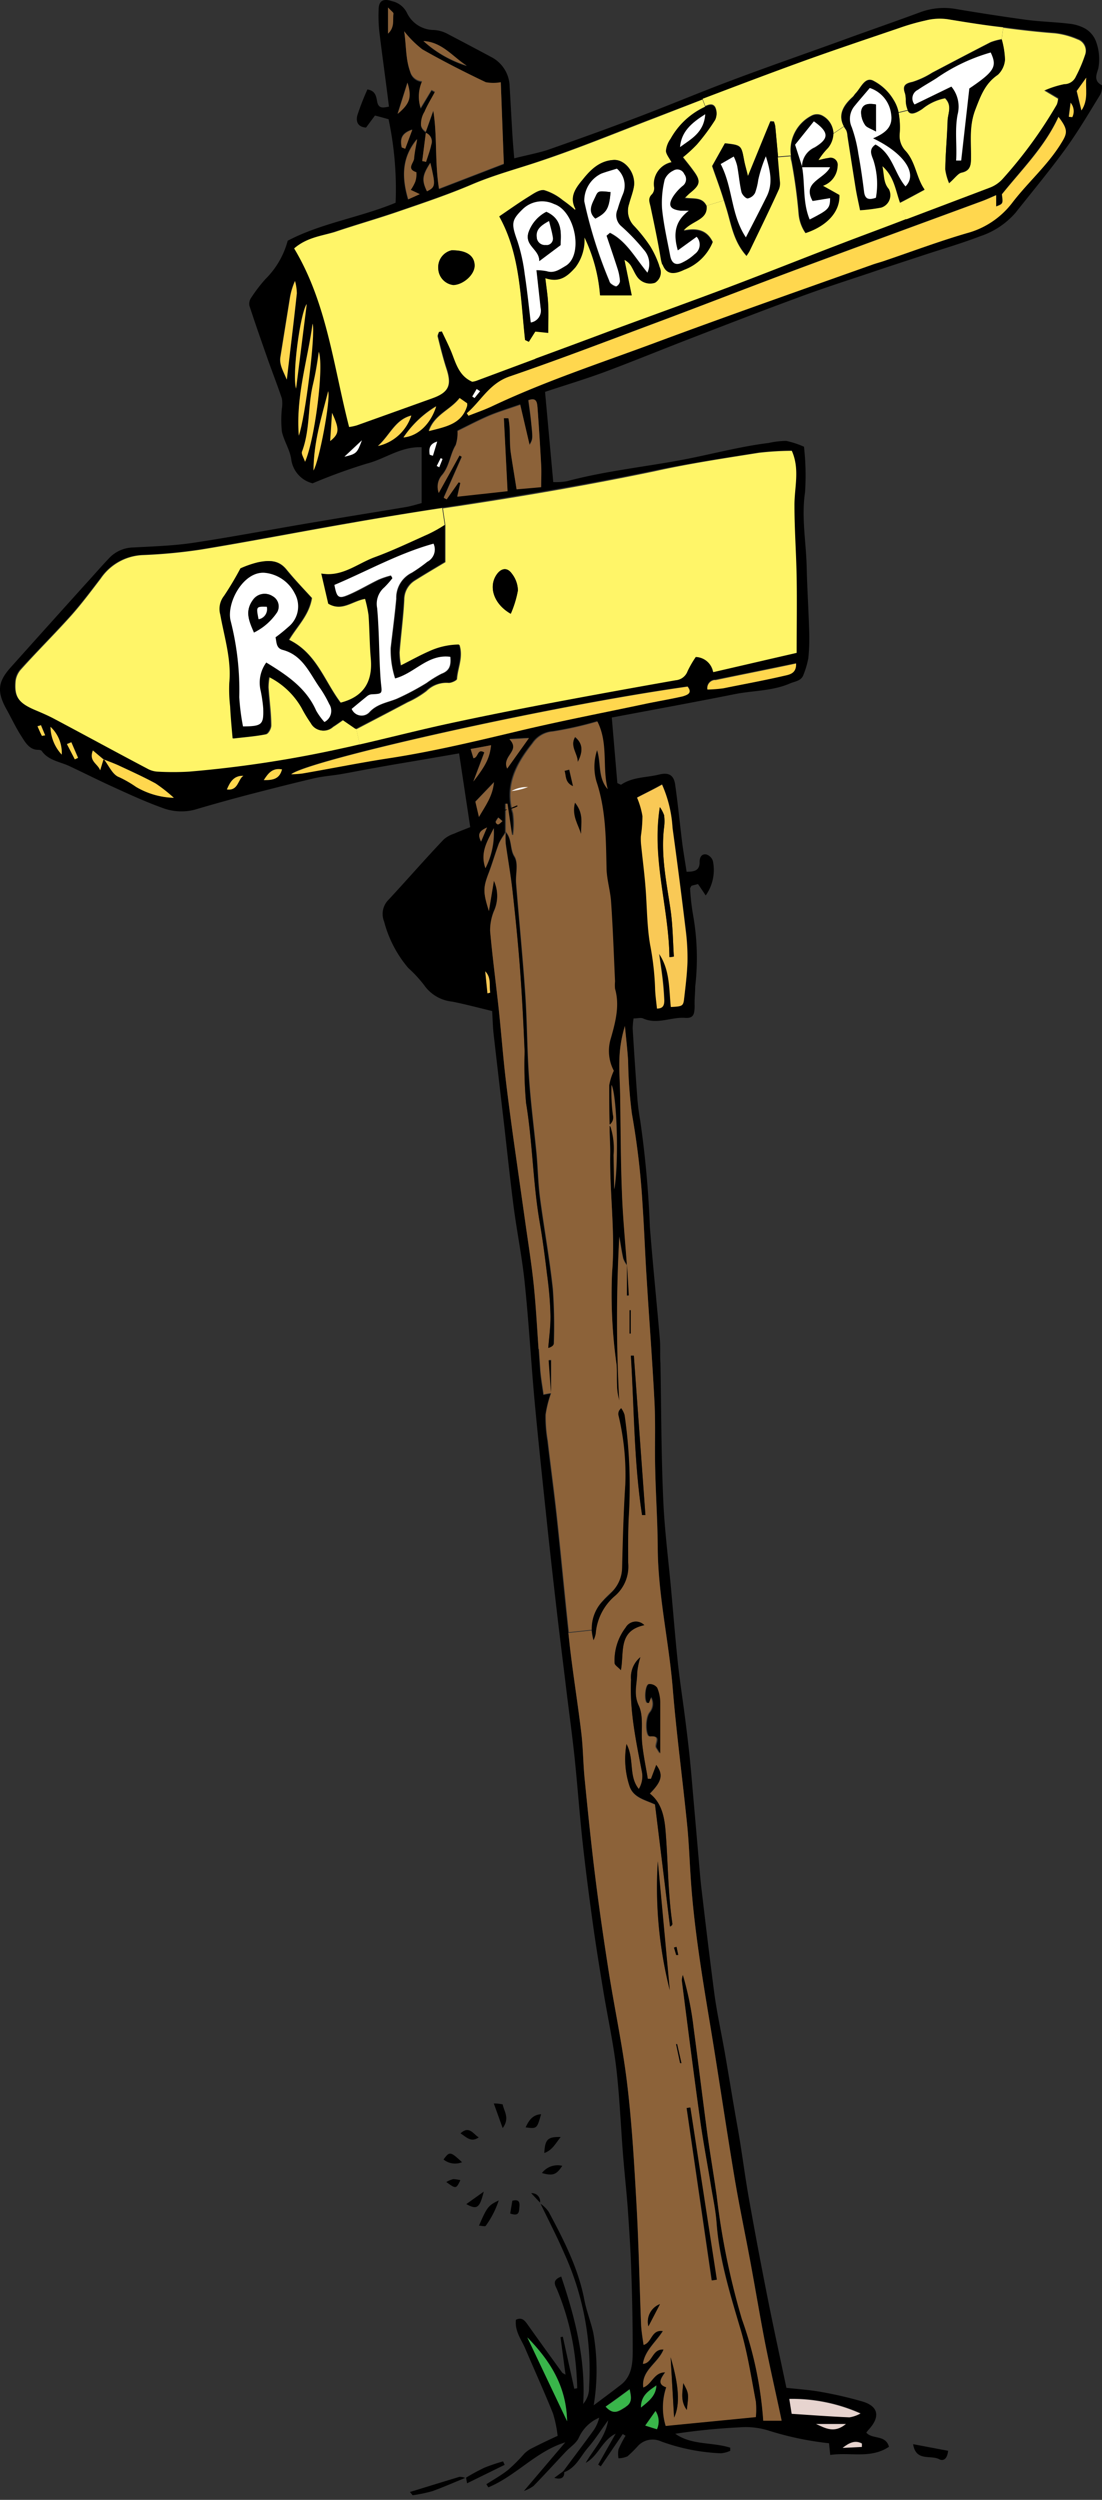 <svg id="Calque_1" data-name="Calque 1" xmlns="http://www.w3.org/2000/svg" viewBox="0 0 441.1 1000"><rect x="0" y="0" width="441.1" height="1000" fill="#333333" stroke="none"/><defs><style>.cls-1{fill:#8c6239;}.cls-2{fill:#fff568;}.cls-3{fill:#fff;}.cls-4{fill:#ffd74e;}.cls-5{fill:#f9c956;}.cls-6{fill:#39b54a;}.cls-7{fill:#e7d4cf;}</style></defs><title>restauranst panneau</title><path d="M243.88,449.85h0c0-5.28-.33-10.59-.17-15.87a23.68,23.68,0,0,1,1.84-5.81,17,17,0,0,1-1.15-13.12c1.87-6.39,3.54-12.82,1.64-19.67a14.64,14.64,0,0,1,0-3c-.49-10.56-.85-21.15-1.57-31.71-.3-4.66-1.74-9.25-1.84-13.91-.26-11.54-.26-23-4-34.24a21.27,21.27,0,0,1,.23-12.66c1.74,5.18.26,11.09,4.26,15.65-2.29-8.79.33-18.27-4.13-27.06a144,144,0,0,1-17.78,4,10.79,10.79,0,0,0-8.33,4.85c-6.56,8.23-11.21,16.89-7.87,28a30.85,30.85,0,0,1,0,8.69h-.43l-1.8-12.49a4,4,0,0,1-.69,0V333l-.56,1a22.58,22.58,0,0,0-1.87,3.28c-1.44,3.84-2.59,7.77-4,11.61-2.3,6-2.39,7.74,0,15.38l2-12.1a14.6,14.6,0,0,1,0,12.2,20.4,20.4,0,0,0-1.5,7.9c1,10.73,2.39,21.39,3.54,32.11.92,8.73,1.6,17.48,2.59,26.24.92,8,2,15.94,3.08,23.88l4.79,33.78c1.25,8.89,2.69,17.77,3.57,26.73.76,8.13,1.25,16.4,1.81,24.43l.62,9c.26,3.28.85,6.56,1.28,9.57,1.18-.19,2-.36,2.95-.52a44.35,44.35,0,0,0-2.13,8.49,57.16,57.16,0,0,0,.82,10.53c1.21,10.46,2.66,20.93,3.77,31.42,1.61,15,3,30.14,4.63,45.16l.55,5.12c1.32,11.67,3.28,23.28,4.63,34.93.72,6,.72,12.1,1.31,18.13,1.31,13.12,2.66,26.51,4.3,39.72s3.47,25.58,5.47,38.31c2.37,14.89,5.55,29.52,7.32,44.6,1.9,15.94,2.82,32,3.7,48.09s1.18,31.64,1.81,47.45a68.44,68.44,0,0,0,1,8.46c3.28-1,3-6.26,7.74-5.54-2.88,4.53-7.14,7.74-8,13.12,3.93-.29,3.57-6.07,8.26-5.74-2.2,5.58-8.95,8.3-8.13,15.19,3.54-1.32,4.19-6,8.79-6.07-1.81,2.56-3.28,4.79.42,6a25.32,25.32,0,0,0-.23,15.52c12.14-1.22,23.75-2.33,36.08-3.55a32,32,0,0,0,0-6.19c-1.8-9.42-3.28-19-5.9-28.14C292.48,918.17,288,904,286.81,889c-.36-4.85-1.41-9.64-2.2-14.46-1.48-9.09-3.28-18.11-4.46-27.19-2.56-18.4-4.89-36.8-7.25-55.23a7.67,7.67,0,0,1,.43-2.23,127.26,127.26,0,0,1,4.33,21.35c1.87,14,3.57,28,5.44,42,1.15,8.33,2.59,16.63,3.77,24.92A293.73,293.73,0,0,0,297,927.64a151.81,151.81,0,0,1,8.53,40.61h7.35l-.69-3.28c-2-9.38-4.13-18.76-6-28.17-2.07-10.76-3.87-21.55-5.87-32.34S295.89,882.19,294,871c-3.47-21.05-6.56-42.18-10.1-63.23-3.08-18.57-6.1-37.13-7.38-55.92-.49-7.41-.75-14.89-1.51-22.3-1.83-18.11-4.26-36.08-5.74-54.32-1.57-18.92-5.87-37.55-6-56.64,0-10.16-.76-20.36-1-30.53-.19-9,.17-18.11-.29-27.13-.82-16.23-2.1-32.46-3.08-48.7-.63-9.84-1-20-1.68-30a309.07,309.07,0,0,0-4.29-36.79,186.07,186.07,0,0,1-1.51-21.09c-.33-4.69-.85-9.35-1.28-14a50,50,0,0,0-2.2,13.84c0,5.05.23,10.13.33,15.22.2,12.39.2,24.79.69,37.16.36,9.84,1.31,19.68,2,29.32h0a10.27,10.27,0,0,1-1.44-2.59c-.66-2.89-1.05-5.84-1.57-8.76a593.56,593.56,0,0,0,0,65.89,22.11,22.11,0,0,1-1-6.56c0-2.72,0-5.48-.2-8.17A200.28,200.28,0,0,1,245,508.86c1.31-15.85-1-31.56-.76-47.33,0-3,0-6-.23-9V450l.5.89a28.93,28.93,0,0,1,1.18,11.25l.26,13.64c1.9-11,1.05-37.26-1.08-41.75a72.93,72.93,0,0,0,.55,12,3.61,3.61,0,0,1-1.37,3.94h0ZM151.55,4c0-3.77,1.87-4.69,5.31-3.54a8.74,8.74,0,0,1,6,4.63A12,12,0,0,0,173.53,12a13.18,13.18,0,0,1,5.08,1.28c6.26,3.28,12.49,6.56,18.59,9.84A13.6,13.6,0,0,1,204,34.74c.42,6.79.75,13.61,1.18,20.4.16,2.49.39,5,.65,8.2,4.76-1.22,9-2,13.12-3.28,11.84-4.14,23.65-8.37,35.36-12.83,13.12-4.95,25.84-10.33,38.9-15.22,15-5.64,30.2-10.88,45.32-16.39,9.84-3.58,20-7.09,29.91-10.76a27.47,27.47,0,0,1,14.37-1.22c9.25,1.55,18.53,3,27.84,4.27,5.61.75,11.32.88,17,1.54a17,17,0,0,1,6.56,1.9,10.13,10.13,0,0,1,4.43,5.08,20.31,20.31,0,0,1,1,10.86c-.56,2.1-2.13,5,1.35,6.76.36.16,0,2.65-.53,3.7-4.3,7-8.43,14-13.12,20.63-6.56,9.15-13.87,17.91-20.89,26.77a32.1,32.1,0,0,1-14.07,9.34c-7.45,2.86-15.12,5.09-22.7,7.58-7,2.33-14.13,4.59-21.15,7-9.84,3.28-20.07,6.56-30,10.3-13.94,5.12-27.81,10.5-41.65,15.84-11.51,4.43-23,9.15-34.47,13.45-8.07,3-16.4,5.48-24.24,8.1l3.28,36.08a26,26,0,0,0,5.44-.33c16.14-4.33,32.8-5.87,49.2-9.15,10.53-2.13,21-4.86,31.65-6.17a33.84,33.84,0,0,1,6.95-.82,35.53,35.53,0,0,1,7.12,2.33,102.12,102.12,0,0,1,.43,18.17c-1.51,10.1.42,19.94.65,29.91.2,8.63.76,17.22,1,25.85a81.42,81.42,0,0,1-.33,10.59,34.18,34.18,0,0,1-1.9,6.56c-.89,2.66-3.28,2.69-5.51,3.64-6.95,3-14.4,2.79-21.58,4.16-16.4,3.28-33,6.3-49.69,9.45l2.23,26.24c.89.36,1.38.72,1.57.59,4.56-3.08,10-2.76,15.06-4,4.06-1,6.07.2,6.56,4.4,1.08,7.54,1.8,15.15,2.75,22.73.49,3.87,1.18,7.74,1.77,11.74,3.28,0,5.28-.56,5.22-4,0-1.84.85-3.28,2.72-2.92a4,4,0,0,1,2.59,2.62,17.61,17.61,0,0,1-2.88,13.78c-1.32-2-2.17-3.28-3.09-4.56-.88.23-1.8.46-2.62.69-.23.49-.56.85-.53,1.15a89.45,89.45,0,0,0,1.28,11.05,98.45,98.45,0,0,1,.76,28.11c0,2.55-.33,5.08-.23,7.6,0,3.65-.53,5.15-3.84,4.92-5.61-.39-11.12,2.79-16.79.23-.92-.42-2.26,0-3.81,0a30.47,30.47,0,0,0-.36,4q.83,13.77,1.84,27.52a88.38,88.38,0,0,0,1.18,9.31,405.89,405.89,0,0,1,3.87,42.64c1.18,15,2.72,29.94,4,44.93.26,3.28,0,6.26.23,9.41.33,18.24.3,36.51,1.12,54.74.52,12.46,2.19,24.89,3.28,37.36.85,9.34,1.6,18.72,2.59,28.07.78,7.18,1.9,14.33,2.82,21.52.69,5.41,1.37,10.85,1.93,16.4.63,6.23,1.12,12.49,1.68,18.72l1.83,21c.4,4.49.72,9,1.28,13.44,1.61,13.78,3.28,27.59,5.08,41.33,1.09,7.9,2.83,15.74,4.2,23.61,1.71,9.84,3.28,19.68,5.05,29.52s2.89,19.35,4.63,29q3.6,20.24,7.61,40.34c2.29,11.51,4.82,23,7.31,34.93,4.66.52,9.32.82,13.87,1.64a157.18,157.18,0,0,1,16.6,3.84c6.26,1.87,7.15,5.93,2.75,10.92-.39.42-.75.88-1.24,1.51,2.39,2.82,7.71.72,9.08,5.67-7.34,4.92-15.54,2.07-23.51,3.28l-.49-4.69a124.27,124.27,0,0,1-24.21-5.08A30.62,30.62,0,0,0,296,971a254.58,254.58,0,0,0-25.71,2.56c6.56,4.66,14.85,3.28,22,5.58v1.24a10.9,10.9,0,0,1-3.77,1,79.4,79.4,0,0,1-24-4.79,8,8,0,0,0-9.21,1.9,48.53,48.53,0,0,1-4.14,4.1,9.51,9.51,0,0,1-3.6.79,9.79,9.79,0,0,1,0-3.58,43.8,43.8,0,0,1,2.82-5.44l-1.12-.69-8.79,12.92-1.05-.69,7-12.36c-5.45,2.62-6.92,8.92-12,11.67,3.28-5.6,7.91-10.23,9-17.05-2.69,3.67-5.12,7.54-8.1,11s-4.86,8.14-9.65,9.84l-.32-.29c4.06-5.48,8.16-10.89,12.16-16.4a15.05,15.05,0,0,0,2.33-5.18,15.63,15.63,0,0,0-8.16,8c-1,2.23-3.51,3.77-5.28,5.67-4.3,4.56-8.5,9.19-12.86,13.65a15.77,15.77,0,0,1-3.84,2L226.26,977c-11.8,3.65-19.68,13.39-30.79,18l-.79-1.25c2.89-1.87,5.94-3.54,8.63-5.68a65.28,65.28,0,0,0,6.55-6.55,11.67,11.67,0,0,1,2.73-2c3.28-1.67,6.56-3.28,10.62-5.11a48.67,48.67,0,0,0-1.87-9c-3.51-8.69-7.38-17.25-11.08-25.88-1.58-3.67-4.3-7.05-3.74-11.58,2.16-1,3.28,0,4.46,1.64q7,9.84,14,19.45c.2.3.63.43,1.38.89l-2-15,.92-.2,4.59,20.83a7.93,7.93,0,0,0,1.18-.23,127.85,127.85,0,0,0-1-13.12,103.78,103.78,0,0,0-7.15-26.53c-.85-1.81-1.9-3.58,1.74-5,5.6,16.66,9.84,33.23,8.79,50.94a9.62,9.62,0,0,0,2.36-6.56A112.46,112.46,0,0,0,226,901.73c-2.95-6.85-6.39-13.47-9.64-20.2a13.11,13.11,0,0,1,3.28,3.28c6,11.22,11.84,22.53,14.27,35.26.85,4.39,2.55,8.62,3.57,13.12a86.2,86.2,0,0,1,.16,29c3.74-2.82,7.29-5.41,10.73-8.1,4.39-3.28,4.89-8.36,4.89-13.31q0-15.9-.56-31.82c-.26-8.62-.85-17.25-1.44-25.84-.53-7-1.32-14.07-1.87-21.09-.92-11.51-1.35-23-2.69-34.57-1.22-10.3-3.45-20.46-5.15-30.7-1.41-8.49-2.79-17-4-25.51-1.54-11.06-3-22.14-4.23-33.23s-2.1-23-3.28-34.53c-1-9.51-2.33-19-3.48-28.57s-2.39-19.42-3.54-29.16c-1.41-12.23-2.82-24.5-4.1-36.79-1.74-16.4-3.48-32.8-5-49.2-1.37-15.22-2.23-30.5-3.8-45.72-1-10.3-3.08-20.5-4.46-30.8-1.41-10.85-2.56-21.77-3.81-32.79q-2.16-18.37-4.26-36.74c-.33-2.88-.39-5.84-.59-9.28-5.48-1.31-10.72-2.72-16-3.77a15.59,15.59,0,0,1-11.21-6.56,50.72,50.72,0,0,0-6.37-6.89,47,47,0,0,1-9.67-18.59,8,8,0,0,1,1.7-8.63c7.45-8,14.73-16.4,22.21-24.24a11.73,11.73,0,0,1,4-2.23c2-.88,4-1.64,6.56-2.65l-4.46-29.52c-5,.88-9.84,1.7-14.56,2.52-6.33,1.09-12.69,2.1-19,3.28-4.63.79-9.22,1.74-13.84,2.53-3.48.59-7,.82-10.47,1.61-8.13,1.9-16.4,4-24.37,6.06s-15.8,4.23-23.67,6.56a21.35,21.35,0,0,1-13.12-.85c-6.56-2.36-13.12-5.38-19.42-8.26-5.87-2.66-11.64-5.58-17.51-8.34-3.84-1.8-8.4-2.23-11.12-6.1-.23-.32-1-.42-1.48-.42-3.28,0-5-2.82-6.39-5.05-2.46-3.74-4.33-7.84-6.56-11.81-3.48-6.56-3-10.46,1.93-16Q19.48,250,34.83,233c3-3.28,6-6.75,9.11-10a13.64,13.64,0,0,1,9.48-4c8-.43,16.1-.69,24-1.87,16.07-2.43,32-5.48,48.08-8.17,12.33-2.1,24.7-4.07,37-6.13,2.1-.36,4.13-1,6.27-1.58V178.91c-8.4-.36-14.7,4.73-22,6.56a221.88,221.88,0,0,0-21.64,7.87,11.41,11.41,0,0,1-8.56-9.64c-.53-3.8-2.92-7.31-3.74-11.08a45.82,45.82,0,0,1,0-9.22,12.59,12.59,0,0,0,0-4c-1.74-5.18-3.74-10.3-5.58-15.48-2.52-7.18-5.05-14.36-7.41-21.61a4.22,4.22,0,0,1,.75-3.28,60.11,60.11,0,0,1,5.68-7.41,33.89,33.89,0,0,0,8.89-15.32c13.44-7.08,28.86-9.25,43.19-15.19a134.46,134.46,0,0,0-2.82-33.42c-1.77-.49-3.57-1-5.44-1.47l-3.58,4.82c-3.51-.26-4.1-2.66-3.44-5a101.33,101.33,0,0,1,4-10.26c3.28.55,3.51,2.82,3.9,4.88.56,2.89,2.36,2.46,4.72,2C154.5,32.87,153.16,23.49,152,14A58.73,58.73,0,0,1,151.55,4Zm3.77-1V13.45c2.76-2.56,1.84-5.48,2.17-8C157.55,5,156.67,4.46,155.32,3ZM379.23,7.68a22.77,22.77,0,0,0-8.66.49,88.07,88.07,0,0,0-10.66,3.28c-14.07,4.82-28.2,9.51-42.21,14.63-12.2,4.46-24.37,9.08-36.53,13.71l-19,7.21C247,52.77,232,59,216.62,64.19c-9.25,3.28-18.69,5.61-27.75,9.48s-19,7.18-28.46,10.46c-8.7,3-17.55,5.51-26.24,8.46-5.28,1.77-11.12,2.3-16.24,6.56,13.12,21.81,15.65,46.83,22,71.43a21.22,21.22,0,0,0,3.05-.65q15.18-5.42,30.4-10.89c6.56-2.33,7.64-5.12,5.48-11.74-1.38-4.23-2.43-8.56-3.51-12.89a7.91,7.91,0,0,1,.52-1.87l1.18-.2c1.28,2.72,2.63,5.38,3.78,8.13,1.93,4.56,3,9.84,8.39,12a14.43,14.43,0,0,0,1.58-.36l23.68-8.82q16-5.91,32-11.87c15.25-5.68,30.6-11.19,45.92-16.93S322.62,102.76,337.81,97c8.39-3.28,16.79-6.36,25.19-9.54,11.21-4.26,22.46-8.5,33.65-12.76a13.17,13.17,0,0,0,4.82-3.28,178.61,178.61,0,0,0,21.71-29.84,8.74,8.74,0,0,0,.52-2.37l-5.51-3.28a39.16,39.16,0,0,1,8-2.55,5.06,5.06,0,0,0,4.62-3,57.42,57.42,0,0,0,3.68-8.62,4.81,4.81,0,0,0-2.84-6.2l-.18-.07a31.53,31.53,0,0,0-9-2.43c-6.92-.52-13.84-1.31-20.69-2.23C394.09,10.11,386.71,8.89,379.23,7.68ZM169.06,19.75a41.29,41.29,0,0,1-7.28-7.25c.89,5.9.56,11.15,2.4,16.4A5.27,5.27,0,0,0,169,32.83a14.87,14.87,0,0,0-.59,10.7l4.36-7.22c.46.26.92.52,1.38.75-1.41,2.66-3.05,5.25-4.2,8a9.29,9.29,0,0,0-1.38,5.54,3.18,3.18,0,0,0,.62,1.28h0a5.25,5.25,0,0,0,1.28,1.21h0L169,64.42a8,8,0,0,1,1.54.33c.72-2.3,1.61-4.56,2.1-6.92a3.72,3.72,0,0,0-2.2-4.73v-.19h0l3-8.43c1.64,10.2.55,20.3,2.29,31.22l25.95-10-1.22-32.6a16.35,16.35,0,0,1-6,0C185.89,28.8,177.36,24.47,169.06,19.75Zm17.72,6.56c-5.51-3.64-9.84-9.58-17.29-9.84a46.07,46.07,0,0,0,17.15,9.94Zm246,17.87c2.91-4.49,1.47-9,1.93-13.12l-3.84,5.41Zm-273.7,1.28c5-4.16,5.68-6.56,3.94-12.46ZM428.43,41l-.73,5.61h1.38a5.28,5.28,0,0,0-.52-5.51Zm-4,16.57c2.76-4.4,3.28-5.68-.82-10.93C418.13,58.61,409,67.5,401,77.64c.49,3.77.49,3.77-2.3,4.85V78c-2.1.89-3.67,1.64-5.31,2.27-23,8.46-45.92,16.82-68.88,25.35-21.45,8-42.83,16.4-64.28,24.3-18.7,7-37.32,14.24-56.22,20.66-8.2,2.79-11.48,9.84-17.18,14.73l.65,1c3-1.21,6.17-2.26,9.12-3.64,21.62-10.3,44.41-17.68,66.78-26,14-5.18,28-10.2,42-15.25q21.84-7.83,43.69-15.51c1.47-.53,3-.92,4.46-1.41,11.15-3.77,22.2-7.91,33.45-11.22A33.82,33.82,0,0,0,405.14,81c6.17-8,13.94-14.63,19.38-23.29ZM164.93,51.76c-4.75,1.57-4.79,4.2-4.23,7.11l1.38.53Zm.66,11.41c.2-2.52.79-5.05,1.21-7.57C160.67,63,160.7,71,163.26,79.8l4.59-2.07c-1.41-.69-2.26-1.08-3.61-1.7a18.09,18.09,0,0,0,1.81-3.28,9.45,9.45,0,0,0,.42-3.81c-4-1.41-.88-3.83-.75-5.67Zm6.56,1.94c-3.28,5-3.45,7-1.35,11.34,3.55-1.67,3.61-2.16,1.48-11.25Zm-53.46,52.08a20,20,0,0,0-.72-4.86,27.69,27.69,0,0,0-2.07,7.12l-3.77,23.16c-.53,3.11,1,5.47,2.52,9.15,1.61-12.3,3.12-23.39,4.17-34.47Zm-.3,38.17,4.27-33.81c-2.5,3.67-5.84,28.7-4.14,33.91Zm1.09,18.86c2.52-7.08,6.75-40.63,5.54-44.83-1.9,14.76-6.66,29.09-5.41,44.93Zm2.59,10.43c3.9-8.79,7.64-38,5.51-44-.82,4.72-1.35,9-2.33,13.12-2.13,8.85-1.08,18.2-4.4,26.89-.23,1,.82,2.46,1.35,4.1Zm70-28.24-1.34-.88-1.77,3,.92.59a33.82,33.82,0,0,0,2.32-2.63Zm-66.67,31.72c2.29-3.77,6.88-28.24,5.9-31.72-2.53,10.34-5.71,20.37-5.77,31.82ZM215,162.88c0-1.84-.23-4.14-3.6-2.83.42,3.28.88,6.27,1.21,9.35.62,6,.59,6.14-.69,8.4l-3.71-16.11c-4.39,1.55-8.49,2.76-12.43,4.4-4.46,1.9-8.75,4.2-12.69,6.1a15.35,15.35,0,0,1-.72,5.71c-2.33,3.77-2.46,8.49-5.54,12.07a7,7,0,0,0-1.25,7l8.33-15,.92.52-7.25,16.4,1.18.62,4.79-6.82.69.26L183,198.46c6.56-.72,13.12-1.41,20.14-2.2l-1.47-29.19h1.8c.92,4.6.26,9.38.95,14s1.51,9.48,2.3,14.43l9.84-.85v-8.92q-.57-11.36-1.41-22.9Zm-28.17-1.64-3-2.1c-3.74,4.85-10.11,6.56-12.4,13.12,6.76-1.78,13.12-2.76,15.32-10.14a5.35,5.35,0,0,0,.19-.79Zm-25.55,13.67c5.94-.56,11-5.38,13.12-12.46a41.53,41.53,0,0,0-13,12.56Zm3.28-8.75C158,167.8,156,174,151.22,178.32a18.19,18.19,0,0,0,13.42-12.2Zm-32.47,10.2c3.71-3,3.77-4.66.76-11.29Zm41.16,5.83,1.71-5.64c-3.28,1-3.28,3.09-3,5.22a8.74,8.74,0,0,0,1.38.52Zm-35.39.33c4.83-1.15,5.06-1.38,7-6.56Zm179-2.33a122.52,122.52,0,0,0-13.12.79c-14.1,2.23-28.24,4.36-42.21,7.28-26.24,5.44-52.64,9.84-79.14,14-1.84.26-3.67.56-5.48.82q-18.39,2.85-36.76,6c-20,3.48-40,7.35-60,10.66a213.28,213.28,0,0,1-23.26,2.2,21.42,21.42,0,0,0-16.76,9.34c-3.77,5-7.57,10-11.74,14.73C21.77,253.36,14.72,260.41,8,267.76a8.47,8.47,0,0,0-2,4.49c-.56,6.24,1.18,8.7,7.57,11.52,2.69,1.14,5.41,2.29,8,3.67C34,294,46.34,300.72,58.73,307.31a9.47,9.47,0,0,0,3.91,1.19,114.22,114.22,0,0,0,12.82,0,463.42,463.42,0,0,0,61.46-9.38c2.3-.5,4.56-1,6.83-1.55,11.24-2.59,22.43-5.44,33.68-7.93,14-3.05,28-5.84,42-8.5q25.32-4.81,50.77-9.25a5.53,5.53,0,0,0,4.75-3.64,42.61,42.61,0,0,1,3.28-5.67,7.37,7.37,0,0,1,7,6.07c11.25-2.59,22.11-5.12,33.39-7.71V230.77c0-10-.82-19.19-.89-28.8.13-6.95,2.43-14.2-.85-21.61Zm-139.72,3.28c-.26,0-.52-.23-.75-.33l-1.61,3.28c.36,0,.69.36,1,.53ZM313.5,270.22c2.27-.49,5.32-.75,5.15-5-11.08,2.26-21.68,4.43-32.3,6.56a3.27,3.27,0,0,0-3.32,3.24,2.59,2.59,0,0,0,0,.56,54.64,54.64,0,0,0,6.39-.49q12.15-2,24-4.75Zm-40.07,8.17c2-.43,3.9-1.31,1.87-3.87-57.17,8.07-151.53,29.52-158.74,35.06a44.26,44.26,0,0,0,4.59-.33c11.58-2,23-4.33,34.63-6.1,17.61-2.69,34.87-6.82,52.18-10.95s34-7.32,51.07-10.93c4.79-.82,9.61-1.64,14.4-2.72Zm-257,11.54c-.46.17-.92.3-1.37.43.55,1.28,1.11,2.59,1.77,3.84A6.34,6.34,0,0,0,18.1,294Zm195.31,5.22c-2.92,0-4.89.23-7.8.39,4.69,4.76-3.28,6.56-.82,11.78ZM28.56,296.79l-1.77.72,3.28,6.1,1.28-.59Zm167.92,1.31c-2.65.49-5.21,1-8.16,1.51l1.11,3.67c2.1-.36,1.41-4.1,4.36-2.33l-4.39,11.68C194.75,305.84,196,302.92,196.48,298.1ZM24.63,301.87a14.26,14.26,0,0,0-4.5-11.12,16.71,16.71,0,0,0,4.59,11.12Zm12.46-1.67c-1.71,4.36,1.87,5.21,2.92,7.93l1.37-4.29a.88.88,0,0,0,.23,0c1.94,2.52,3.28,6.07,6,7a45.43,45.43,0,0,1,6.76,3.9,31.47,31.47,0,0,0,15.12,4.36,62.06,62.06,0,0,0-7.28-5.74c-4.76-2.59-9.84-4.82-14.6-7.11-1.93-.92-4-1.64-6-2.43l-.19-.23h0Zm75.69,7.57c-3.73-.65-5.41,1.38-7.28,4.3,3.71,0,6.37-.39,7.38-4.3ZM97.3,310.33c-3.67,0-5.21,2.27-6.56,5.48,4.66.59,4.43-4,6.66-5.38ZM265,313.71c-3.28,1.8-6.56,3.48-10,5.22a32.8,32.8,0,0,1,2.23,7.11,56.9,56.9,0,0,1-.65,8.14,24.43,24.43,0,0,0,.19,4.1c.53,5.24,1.22,10.49,1.64,15.74.66,7.8.56,15.71,1.87,23.38a112.08,112.08,0,0,1,2,17.42c0,2.75.49,5.51.75,8.2,2.69,0,3-1.48,2.92-3.28a78.23,78.23,0,0,0-.78-9.35c-.37-3.08-.86-6.17-1.28-9.25,4.39,6.56,3.93,14.07,4.69,21.25,4.62,0,5-.19,5.31-3.28.56-4.88,1.18-9.83,1.34-14.66a88.07,88.07,0,0,0-.72-12.88Q272,351.2,269.2,330.83A49.71,49.71,0,0,0,265,313.71Zm-67.3-.92-7.42,7.78,1.45,6.06c2.69-4.52,5.44-8.13,6-13.67ZM201,328.34l-1.58-1.41a7.56,7.56,0,0,0-1.11,1.74c0,.19.78,1,1.05.95a7,7,0,0,0,1.77-1.12Zm-6.56,18.79a30.87,30.87,0,0,0,3.28-15.91c-2.43,5-5.74,9.65-3.28,16.08Zm.52-16.14c-3.11,1.48-3.9,2.63-2.39,5.68Zm-.72,57.4.89,8.82,1.11-.29c-.52-2.69.56-5.74-2-8.37Zm16.83,546.4L227,968.41c-.29-14.27-7.08-24.33-15.9-33.45Zm51.68,19.35c-2.91,2.07-6.19,3.91-6.19,8.83,3.21-2.46,6-4.59,6.19-8.66Zm-12.29,8.56c2.68-1.67,2.32-3.93,1.6-7.05-3.47,2.56-6.56,4.73-9.57,7,3.21,3.77,5.54,1.77,8,.26Zm94,2.6a67.08,67.08,0,0,0-28.47-5.81l1,6c8,.52,15.57,1.08,23.12,1.41a13.2,13.2,0,0,0,4.36-1.41ZM263,971.59a7.53,7.53,0,0,0-.59-7.25l-4.1,5.81c1.81.72,3.15,1.15,4.69,1.61Zm75.63-1.93H326.66c3.64,1.64,7.28,3.87,11.93,0Zm6.4,7.67c-2.89-1.6-5.31,0-7.71,1.74l7.64-.39Z"/><path class="cls-1" d="M155.32,13.45V3c1.35,1.47,2.23,2,2.17,2.46C157.13,8,158.08,10.89,155.32,13.45Z"/><path class="cls-2" d="M370.57,8.17a22.77,22.77,0,0,1,8.66-.49c7.41,1.21,14.86,2.43,22.34,3.28l-.63,4.69a23,23,0,0,0-4.46,1.21c-7.8,4-15.58,8.1-23.35,12.17a33.62,33.62,0,0,1-7.94,3.71c-3.28.65-4,1.83-2.92,4.72a12,12,0,0,1,.27,2.92,10.33,10.33,0,0,0,.78,3.6l-3.64.89a15.11,15.11,0,0,0-2.06-5.08,20.16,20.16,0,0,0-8.33-7.68c-3.28-1.28-4.76,3.09-6.86,5.22-.39.42-.69,1-1.11,1.37-3.68,3.28-6.1,7.09-3.55,11.81l-4.16,2.82a8.34,8.34,0,0,0-4.72-7.28,4.68,4.68,0,0,0-3.74,0,15.52,15.52,0,0,0-8.6,16.14l-5.11.42-1.12-12.13a11,11,0,0,0-.55-1.94c-.76,0-1.41-.23-1.45,0-2.92,7.06-5.8,14.17-8.95,21.88-.59-2.49-1.21-4.46-1.58-6.56-1-5.74-1.08-5.9-7.64-6.56L285,66.45c1.44,4.26,3.28,8.92,4.69,13.74l-6.86,2.1c-1.77-3.7-5.31-2.65-8.85-3.28,1.24-1.18,1.73-1.74,2.32-2.19,4-3.28,4.24-4.6,1.25-8.63-1.28-1.8-2.69-3.48-4.26-5.51A57.3,57.3,0,0,0,279,57.53a80.64,80.64,0,0,0,7.31-9.84,5.72,5.72,0,0,0,0-4.85c-.95-1.68-2.56-1.09-4-.46l-1.08-2.86c12.17-4.62,24.33-9.24,36.54-13.7,14-5.12,28.14-9.84,42.21-14.63A86.84,86.84,0,0,1,370.57,8.17Z"/><path class="cls-2" d="M400.94,15.81l.63-4.69c6.85.92,13.77,1.71,20.69,2.23a31.53,31.53,0,0,1,9,2.43,4.82,4.82,0,0,1,3.08,6.08,1.34,1.34,0,0,1-.07.18,56.47,56.47,0,0,1-3.67,8.63,5,5,0,0,1-4.62,3,39,39,0,0,0-8,2.56l5.51,3.28a8.67,8.67,0,0,1-.52,2.36A178.33,178.33,0,0,1,401.2,71.7,13.09,13.09,0,0,1,396.38,75C385.2,79.24,374,83.47,362.73,87.74l-2.52-6.56c3.28-1.64,5.87-3.09,9.84-5.22-3.28-4.66-3.51-10.85-7.51-15.35a8.63,8.63,0,0,1-2.46-6.88,32.74,32.74,0,0,0-.43-8.56l3.64-.89c.92,1.77,2.66,1.48,5.81-.59a20.57,20.57,0,0,1,9.15-4.33c3,3,1.11,6.17,1,9.15-.19,6.56-.75,12.86-.92,19.29a21.86,21.86,0,0,0,1.55,5.54c2.42-2.13,3.57-3.94,5-4.23,3.81-.82,3.67-3.28,3.71-6.23,0-6.3-.76-12.43,1.74-18.9,2.13-5.54,3.9-10.52,9.05-14a9,9,0,0,0,2.82-6A33.43,33.43,0,0,0,400.94,15.81Z"/><path d="M396.55,17A22.14,22.14,0,0,1,401,15.81a34.5,34.5,0,0,1,1.28,8,9.1,9.1,0,0,1-2.82,6c-5.15,3.51-6.92,8.49-9.06,14-2.49,6.56-1.67,12.6-1.73,18.9,0,2.91,0,5.41-3.71,6.23-1.41.29-2.56,2.1-5,4.23a22.21,22.21,0,0,1-1.54-5.55c0-6.55.72-12.85.92-19.28,0-3,2-6.17-1-9.15a20.67,20.67,0,0,0-9.15,4.33c-3.28,2.07-4.88,2.36-5.8.59a10.44,10.44,0,0,1-.79-3.61,12.45,12.45,0,0,0-.26-2.92c-1-2.88-.3-4.06,2.92-4.72a33.41,33.41,0,0,0,7.94-3.71C380.9,25.09,388.68,21,396.55,17ZM388,35.42c10.1-6.85,11.22-8.75,8.56-14.39A73.37,73.37,0,0,0,375,31.19c-2.46,1.58-5.05,3-7.45,4.66a3.76,3.76,0,0,0-1.31,5.84l14.73-7.15a12.55,12.55,0,0,1,2.49,11.18c-1.18,6.17-.2,12.27-.59,18.4h2Z"/><path class="cls-1" d="M161.78,12.5a41.29,41.29,0,0,0,7.28,7.25c8.3,4.72,16.83,9.05,25.39,13.12a16.35,16.35,0,0,0,6,0l1.22,32.6-25.95,10c-1.74-10.92-.65-21-2.29-31.22l-3,8.43a7.15,7.15,0,0,1-1.28-1.18h0a4.1,4.1,0,0,1-.62-1.28,9.29,9.29,0,0,1,1.38-5.54c1.15-2.76,2.79-5.35,4.2-8-.46-.23-.92-.49-1.38-.75l-4.36,7.22a14.87,14.87,0,0,1,.59-10.7,5.28,5.28,0,0,1-4.79-3.93C162.34,23.65,162.67,18.53,161.78,12.5Z"/><path class="cls-1" d="M169.49,16.4c7.48.43,11.78,6.36,17.29,9.84A45.79,45.79,0,0,1,169.49,16.4Z"/><path class="cls-3" d="M396.55,21c2.65,5.64,1.54,7.54-8.56,14.39l-3.28,28.83h-2c.39-6.13-.59-12.23.59-18.4a12.55,12.55,0,0,0-2.49-11.18l-14.73,7.15a3.77,3.77,0,0,1,.48-5.31,4,4,0,0,1,.83-.53c2.4-1.67,5-3.08,7.45-4.65A73,73,0,0,1,396.55,21Z"/><path class="cls-4" d="M434.82,31.06c-.46,4.27,1,8.73-1.93,13.12L431,36.38Z"/><path d="M342.43,37.49c2.1-2.13,3.71-6.56,6.86-5.21A20.14,20.14,0,0,1,357.62,40,15.19,15.19,0,0,1,359.68,45a32.34,32.34,0,0,1,.43,8.56,8.71,8.71,0,0,0,2.46,6.89c4,4.5,4.2,10.69,7.51,15.35l-9.84,5.22c-1.8-5.12-2.3-10.37-6.95-14.53.75,3.6.33,6.56,2.56,9.11a5.23,5.23,0,0,1-2.16,7.06,7.12,7.12,0,0,1-.86.36,72,72,0,0,1-8.53,1.08c-.65-3.28-1.31-6.07-1.77-8.92q-1.72-10.42-3.28-20.86a6.53,6.53,0,0,0-.52-2.3c-.33-.46-.63-.95-.89-1.37-2.56-4.73,0-8.37,3.54-11.81C341.74,38.48,342,37.92,342.43,37.49Zm5.74-2.29c-2.07,2.42-4.1,4.72-6,7.11A8,8,0,0,0,340.92,51a56.23,56.23,0,0,1,2.66,10.76c.92,5,1.64,10,2.26,15.06.4,3.28,2.07,3.28,4.73,2.39a31.35,31.35,0,0,0-1-15c-.72-2-2.06-4.36.85-6.3,6.79,3.58,7.55,11.55,12,16.76,5-5-.4-13.12-13-19.22,4.59-2.09,8.14-4.46,7.22-9.83A12.52,12.52,0,0,0,348.17,35.2Z"/><path class="cls-1" d="M163.13,33.1c1.74,5.74,1.08,8.29-3.94,12.46Z"/><path class="cls-3" d="M342.14,42.31c1.93-2.39,4-4.69,6-7.11a12.52,12.52,0,0,1,8.53,10.29c.92,5.51-2.63,7.88-7.22,9.84,12.56,6,18,14.24,13,19.22-4.46-5.21-5.22-13.12-12-16.76-2.91,1.94-1.57,4.27-.85,6.3a31.35,31.35,0,0,1,1,15c-2.66.88-4.33.75-4.73-2.4-.62-5-1.34-10.06-2.26-15.05a56.23,56.23,0,0,0-2.66-10.76A8,8,0,0,1,342.14,42.31Zm8.49-.52c-2.75-.4-5.48-.53-5.94,2.79A9,9,0,0,0,346.27,50c.62,1,2.29,1.44,4.36,2.62Z"/><path class="cls-2" d="M281.17,39.82l1.08,2.85a5.76,5.76,0,0,1-.72.33A29.9,29.9,0,0,0,268.6,55.33a9.6,9.6,0,0,0-1.83,4.82c0,1.48,1.38,2.92,2.29,4.63A8.72,8.72,0,0,0,262,74.88a3.91,3.91,0,0,1-.88,2.66c-1.71,1.54-1,3.08-.59,4.82C262,89.24,263.46,96.1,264.6,103a16.33,16.33,0,0,0,.73,2.85l-1.42.5a37.74,37.74,0,0,0-3.64-7.84,60.51,60.51,0,0,0-6.56-8.24,8.64,8.64,0,0,1-1.9-8.69c.59-2.26,1.48-4.46,1.9-6.75,1-5.32-3.27-11.09-8-10.86-5.65.3-9.25,3.9-12.53,7.94-2.76,3.28-5.32,6.85-2.82,11.54,0,.2-.3.63-.2.43a56.55,56.55,0,0,0-4.89-3.84,21.49,21.49,0,0,0-7.44-4c-1.94-.29-4.33,1.45-6.3,2.66-3.71,2.3-7.25,4.82-11.64,7.81,8.49,15.21,8.46,32.53,10.33,49.42l1.51.72,2.56,6.89-23.68,8.82a10.93,10.93,0,0,1-1.58.36c-5.38-2.36-6.56-7.47-8.39-12-1.15-2.76-2.5-5.42-3.78-8.14l-1.18.2c-.19.62-.65,1.34-.52,1.87,1.08,4.33,2.13,8.66,3.51,12.89,2.16,6.56.95,9.41-5.48,11.74q-15.22,5.47-30.4,10.89a21.22,21.22,0,0,1-3.05.65c-6.33-24.59-8.89-49.62-22-71.43,5.12-4.43,11-5,16.24-6.56,8.72-2.95,17.58-5.44,26.24-8.46,9.6-3.28,19.28-6.56,28.59-10.53s18.5-6.36,27.75-9.48C232,59.2,247,53,262.18,47.2Zm-91.25,66.12c-.26-3.9-3.51-5.94-9.21-5.81a6.94,6.94,0,0,0-5.32,7.19,6.8,6.8,0,0,0,6,6.56C185.4,113.94,190.22,109.35,189.92,105.94Z"/><path class="cls-4" d="M427.84,46.74l.72-5.61a5.28,5.28,0,0,1,.65,5.74C428.75,46.84,428.3,46.77,427.84,46.74Z"/><path d="M344.69,44.58c.46-3.28,3.28-3.28,5.94-2.79V52.61c-2.07-1.18-3.74-1.61-4.36-2.62A9,9,0,0,1,344.69,44.58Z"/><path d="M282.25,42.67c1.44-.62,3.05-1.21,4,.46a5.74,5.74,0,0,1,0,4.86,81.69,81.69,0,0,1-7.31,9.84A56.09,56.09,0,0,1,273.29,63c1.58,2,3,3.71,4.27,5.51,3,4,2.79,5.32-1.25,8.63-.59.46-1.08,1-2.33,2.2,3.55.46,7.09-.59,8.86,3.28.52,5.87-5.54,5.87-9.15,9.84,6-1.25,9.51.32,11.61,4.62a19.87,19.87,0,0,1-11.48,11.18c-4.23,2.07-7.18,1.87-8.66-2.16a16.53,16.53,0,0,1-.72-2.85c-1.15-6.92-2.62-13.78-4.07-20.67-.39-1.73-1.11-3.28.59-4.82a3.87,3.87,0,0,0,.89-2.65,8.71,8.71,0,0,1,7-10.1c-.92-1.71-2.23-3.28-2.3-4.63a9.62,9.62,0,0,1,1.84-4.82A29.87,29.87,0,0,1,281.36,43.2,7.2,7.2,0,0,0,282.25,42.67Zm0,2.92c-5.58,3.64-9.55,7.09-10.07,13.12,4.33-3.08,9.58-5.57,10.1-13.12ZM273.89,69.7a3.06,3.06,0,0,0-4-1.66,3.67,3.67,0,0,0-.48.25A6.93,6.93,0,0,0,266,71.9a38.52,38.52,0,0,0-1.08,11.57c.65,6.56,2.1,12.7,3.28,19,.62,3.11,2.36,4,5.05,2.52a19.45,19.45,0,0,0,4.75-3.28,4.59,4.59,0,0,0,1.16-6.39,6.25,6.25,0,0,0-.4-.5l-7.54,5.45c-1.84-6.56-1.28-11.58,4.39-15.88h-3.28c-4.3-.55-5.18-2.13-3-5.67a19.53,19.53,0,0,1,3.78-4.23A3.28,3.28,0,0,0,274.13,70a2.11,2.11,0,0,0-.21-.31Z"/><path d="M325.15,46.31a4.68,4.68,0,0,1,3.74,0,8.34,8.34,0,0,1,4.72,7.28,9.53,9.53,0,0,1-1.94,5.55,28.1,28.1,0,0,0-3.8,4.82,40.73,40.73,0,0,1,4-.85,2.88,2.88,0,0,1,3.57,2,2.76,2.76,0,0,1,.07,1.31,8.77,8.77,0,0,1-5.84,7.87c2.43,1.41,4.43,2.52,6.56,3.67.3,6.56-4.79,12.4-13.61,15.32a15.77,15.77,0,0,1-2.79-7.94A210.11,210.11,0,0,0,317,64.48c0-.65-.23-1.34-.29-2A15.51,15.51,0,0,1,325.15,46.31Zm.62,2.27-7.51,9.31L321,66.45v.43h0c1.22,6.85.2,14.1,3,20.89,7.54-3.87,8-4.4,8.17-8.53-2.3.4-4.5.76-7,1.15-4.29-7.61,4.53-8.63,7-13.51H321.11v-.3a8.48,8.48,0,0,1,5.09-7.51C331.87,55.46,332,53,325.77,48.58Z"/><path d="M308.32,48.71h1.45a10.65,10.65,0,0,1,.55,1.93l1.12,12.14.82,9.48a6.56,6.56,0,0,1-.36,3.28c-3.84,8.29-7.81,16.39-11.71,24.79-.26.49-.62,1-1.25,2-5.08-5.61-6.07-12.17-7.9-18.4l-1.18-3.84c-1.54-4.82-3.28-9.48-4.69-13.74l5-9c6.56.79,6.56.95,7.64,6.56.37,2,1,4,1.58,6.56C302.52,62.88,305.4,55.76,308.32,48.71ZM293.69,62.58l-5.21,3c4.95,9.55,4,20.17,10.07,29.52,3.08-6.07,5.8-11.25,8.36-16.4s1.28-10.69-.36-16a53.45,53.45,0,0,0-3.05,9.48,25.38,25.38,0,0,1-1.28,5.08,4.3,4.3,0,0,1-3,2.3c-.85,0-2.26-1.54-2.49-2.59-.79-3.28-1-7-1.71-10.43A17.47,17.47,0,0,0,293.69,62.58Z"/><path class="cls-3" d="M272.21,58.84c.53-6.16,4.5-9.61,10.07-13.12C281.76,53.14,276.51,55.63,272.21,58.84Z"/><path class="cls-2" d="M333.61,53.5l4.16-2.82c.27.42.56.91.89,1.37a6.12,6.12,0,0,1,.52,2.3q1.63,10.42,3.28,20.86c.46,2.85,1.12,5.67,1.78,8.92a71.88,71.88,0,0,0,8.52-1.08,5.22,5.22,0,0,0,3.38-6.56,4.9,4.9,0,0,0-.36-.86c-2.23-2.59-1.8-5.51-2.56-9.11,4.66,4.16,5.15,9.41,7,14.53l2.52,6.56c-8.4,3.27-16.79,6.32-25.19,9.54-15.18,5.8-30.27,11.84-45.46,17.58S261.49,126,246.14,131.65q-16,6-32,11.87l-2.56-6.88,2.59-4.1c1.77.19,3.28.33,5.19.52v-11c0-3.51-.69-6.86-1.15-10.89,5.7,1.87,8.85-.62,12-4.3a18.06,18.06,0,0,0,3.65-12.07,64.75,64.75,0,0,1,6.29,23.26h12.63l-2.92-14.2a6.75,6.75,0,0,1,3,3c.69,1.18,1.21,2.49,2,3.61a6.3,6.3,0,0,0,7.21,2.56,4.88,4.88,0,0,0,1.9-6.2l-.19-.56,1.41-.49c1.47,4,4.42,4.23,8.66,2.16a19.86,19.86,0,0,0,11.47-11.18c-2.09-4.3-5.6-5.87-11.61-4.63,3.61-4.06,9.68-4.06,9.15-9.84l6.86-2.09,1.18,3.83c1.84,6.23,2.82,12.79,7.9,18.4.63-1,1-1.47,1.25-2C304,92.23,308,84.1,311.8,75.7a6.55,6.55,0,0,0,.36-3.28l-.82-9.48,5.12-.43a4.84,4.84,0,0,0,.29,2,209.51,209.51,0,0,1,2.85,20.82,15.84,15.84,0,0,0,2.79,7.94C331.22,90.36,336.3,84.55,336,78c-2-1.15-4-2.26-6.56-3.67a8.76,8.76,0,0,0,5.84-7.87,2.88,2.88,0,0,0-3.64-3.28c-1.34.16-2.66.56-4,.85a28.1,28.1,0,0,1,3.8-4.82A9.6,9.6,0,0,0,333.61,53.5Z"/><path class="cls-4" d="M423.7,46.77c4,5.25,3.58,6.56.82,10.92C419.08,66.35,411.4,73,405.21,81.08A33.82,33.82,0,0,1,387,93.28c-11.25,3.28-22.31,7.44-33.46,11.22-1.47.49-3,.88-4.46,1.41q-21.84,7.74-43.68,15.51c-14,5-28.05,10.07-42,15.25-22.37,8.36-45.16,15.74-66.77,26-3,1.38-6.07,2.43-9.12,3.64l-.66-1c5.71-4.89,9-11.94,17.19-14.73C223,144.08,241.58,137,260.27,130c21.45-8,42.84-16.4,64.29-24.3,23-8.53,45.91-16.89,68.87-25.36,1.64-.62,3.28-1.37,5.31-2.26v4.53c2.79-1.08,2.79-1.08,2.3-4.86C409.11,67.73,418.26,58.71,423.7,46.77Z"/><path class="cls-1" d="M169,64.45l1.44-11.31a3.71,3.71,0,0,1,2.2,4.72c-.49,2.36-1.38,4.62-2.1,6.92A11.08,11.08,0,0,0,169,64.45Z"/><path class="cls-3" d="M318.26,57.89l7.51-9.35c6.2,4.43,6.1,6.89.3,10.4A8.47,8.47,0,0,0,321,66.45Z"/><path class="cls-1" d="M160.83,59c-.55-2.92-.52-5.54,4.23-7.11l-2.85,7.64Z"/><path class="cls-1" d="M167,55.69c-.43,2.53-1,5.05-1.22,7.58,0,1.84-3.28,4.26.89,5.61a9.59,9.59,0,0,1-.43,3.8,17.4,17.4,0,0,1-1.8,3.28c1.34.63,2.19,1,3.61,1.71l-4.6,2.06C160.83,71,160.8,63.07,167,55.69Z"/><path d="M245.68,64c4.62-.23,8.92,5.54,8,10.86-.43,2.29-1.31,4.49-1.9,6.75a8.6,8.6,0,0,0,1.9,8.69,61.29,61.29,0,0,1,6.56,8.24,39,39,0,0,1,3.64,7.84l.2.55a4.9,4.9,0,0,1-1.91,6.2,6.28,6.28,0,0,1-7.21-2.56c-.76-1.11-1.28-2.42-2-3.6a6.77,6.77,0,0,0-3-3l2.92,14.2H240.23a64.55,64.55,0,0,0-6.29-23.25A18.07,18.07,0,0,1,230.3,107c-3.28,3.67-6.33,6.16-12,4.3.46,4,1,7.47,1.15,10.88s0,7,0,11l-5.18-.53-2.59,4.1-1.51-.72c-1.87-16.89-1.84-34.21-10.33-49.42,4.39-3,7.93-5.51,11.64-7.81,2-1.21,4.36-3,6.3-2.66a21.67,21.67,0,0,1,7.44,4,56.55,56.55,0,0,1,4.89,3.84c0,.2.29-.23.19-.43-2.49-4.69,0-8.13,2.83-11.54C236.46,67.73,240.07,64.29,245.68,64Zm1.21,3.48c-2.19.69-4.26,1.24-6.26,2a12,12,0,0,0-6.82,11.22,181.57,181.57,0,0,0,10,31.78,2.35,2.35,0,0,0,.53,1c.72.53,1.64,1.41,2.26,1.25a2.69,2.69,0,0,0,1.48-2,19.57,19.57,0,0,0-1-5.15c-1.38-4.43-2.88-8.83-4.36-13.12l1.38-1.18c6.56,3.28,10,9.84,15,15.94a8.51,8.51,0,0,0-1.55-9.22,78.65,78.65,0,0,0-8.88-9.28,5.73,5.73,0,0,1-1.51-6.86,53.77,53.77,0,0,1,2.1-6,8.88,8.88,0,0,0-2.36-10.33ZM221.77,81.64a11.12,11.12,0,0,0-12.46,1.93c-4.76,4.59-4.69,5.94-2.2,13A70.82,70.82,0,0,1,210,109.65c1,6.55,1.64,12.92,2.42,19.38a4.8,4.8,0,0,0,4-5.47l-.06-.3-1.67-15.16a24.08,24.08,0,0,1,4.06.4c3,1,5.09-.63,7.55-2.07,7.38-4.3,4-22-4.5-24.79Z"/><path class="cls-3" d="M288.48,65.63l5.21-3a17.33,17.33,0,0,1,1.38,3.74c.66,3.48.92,7,1.71,10.43.23,1,1.64,2.59,2.49,2.59a4.3,4.3,0,0,0,3-2.3A25.38,25.38,0,0,0,303.5,72a53.45,53.45,0,0,1,3.05-9.48c1.64,5.35,3,10.66.36,16s-5.28,10.43-8.36,16.4C292.48,85.8,293.43,75.18,288.48,65.63Z"/><path class="cls-3" d="M327.67,66.91h4.59c-2.46,4.89-11.28,5.9-7,13.51,2.46-.39,4.66-.75,7-1.15,0,4.14-.62,4.66-8.16,8.53-2.83-6.79-1.81-14-3-20.89Z"/><path class="cls-3" d="M269.46,68.29a3,3,0,0,1,4.21.93,2.73,2.73,0,0,1,.25.48,3.28,3.28,0,0,1-.6,4.6l-.12.09a19.3,19.3,0,0,0-3.78,4.23c-2.16,3.54-1.27,5.12,3,5.67h3.28c-5.67,4.3-6.23,9.35-4.39,15.88l7.54-5.45a4.59,4.59,0,0,1-.26,6.49,3.72,3.72,0,0,1-.49.4,19.7,19.7,0,0,1-4.76,3.28c-2.69,1.44-4.43.59-5.05-2.53-1.21-6.33-2.66-12.62-3.28-19a38.62,38.62,0,0,1,1.08-11.58A6.9,6.9,0,0,1,269.46,68.29Z"/><path class="cls-3" d="M240.66,69.47c2-.76,4.07-1.31,6.27-2a8.86,8.86,0,0,1,2.39,10.2,53.77,53.77,0,0,0-2.1,6,5.76,5.76,0,0,0,1.51,6.86,79.55,79.55,0,0,1,8.89,9.28,8.5,8.5,0,0,1,1.54,9.22c-5-6-8.4-12.63-15-15.94l-1.38,1.18c1.48,4.42,3,8.82,4.37,13.12a20,20,0,0,1,1,5.14,2.71,2.71,0,0,1-1.48,2,5.38,5.38,0,0,1-2.26-1.25,2.21,2.21,0,0,1-.52-1,180.5,180.5,0,0,1-10-31.78A12,12,0,0,1,240.66,69.47Zm3.74,7.38c-4.79-.53-5-.59-6.07,1.83s-3.28,5.84,0,8.76C242.86,85.08,243.81,83.44,244.4,76.85Z"/><path class="cls-1" d="M170.93,76.55c-2.09-4.33-1.9-6.29,1.35-11.35C174.41,74.29,174.35,74.78,170.93,76.55Z"/><path d="M238.33,78.68c1.12-2.42,1.28-2.36,6.07-1.83-.59,6.56-1.54,8.23-6.13,10.59C235,84.52,237,81.51,238.33,78.68Z"/><path class="cls-3" d="M209.34,83.57a11.13,11.13,0,0,1,12.46-1.93c8.46,2.78,11.88,20.49,4.53,24.76-2.46,1.44-4.53,3-7.54,2.06a23.28,23.28,0,0,0-4.07-.39l1.67,15.15a4.79,4.79,0,0,1-3.63,5.72l-.3.06c-.79-6.56-1.45-13-2.43-19.39a70.19,70.19,0,0,0-2.89-13.12C204.65,89.51,204.58,88.16,209.34,83.57Zm9.35,1.18A14.71,14.71,0,0,0,211.54,93c-1.64,5.38,4.39,6.56,4.33,11.44l8.49-6.36C224.62,92.82,225.05,87.64,218.69,84.75Z"/><path d="M211.54,93a14.71,14.71,0,0,1,7.15-8.27c6.36,2.89,5.93,8.07,5.67,13.35l-8.49,6.36C215.93,99.71,209.9,98.4,211.54,93Zm8.23-4.69c-3.58,2-5.31,3.64-4.89,6.56a3.3,3.3,0,0,0,3.54,3l.14,0a2.55,2.55,0,0,0,2.76-2.33,2.37,2.37,0,0,0,0-.75c-.3-1.9-.89-3.84-1.51-6.46Z"/><path class="cls-3" d="M214.88,95c-.42-3,1.31-4.62,4.89-6.56C220.39,91,221,93,221.28,95a2.57,2.57,0,0,1-2,3,2.37,2.37,0,0,1-.75,0,3.28,3.28,0,0,1-3.66-2.85C214.89,95.1,214.89,95,214.88,95Z"/><path d="M180.77,100.13c5.71,0,9,1.91,9.22,5.81s-4.59,8-8.53,8.1a6.78,6.78,0,0,1-6-6.56A6.93,6.93,0,0,1,180.77,100.13Z"/><path class="cls-4" d="M118.1,112.43a20,20,0,0,1,.72,4.86c-1.21,11.08-2.56,22.17-4,34.57-1.55-3.68-3.06-6-2.53-9.16L116,119.55A27.69,27.69,0,0,1,118.1,112.43Z"/><path class="cls-4" d="M122.79,121.65l-4.27,33.81C116.82,150.25,120.16,125.22,122.79,121.65Z"/><path class="cls-4" d="M125.15,129.49c1.21,4.2-3,37.75-5.54,44.83C118.36,158.48,123.12,144.15,125.15,129.49Z"/><path class="cls-4" d="M127.61,140.74c2.13,6-1.61,35.22-5.51,44-.53-1.64-1.58-3.11-1.21-4.07,3.28-8.69,2.26-18,4.39-26.89A125,125,0,0,0,127.61,140.74Z"/><path class="cls-3" d="M190.81,155.63l1.34.88c-.75.89-1.47,1.81-2.19,2.72l-.92-.59Z"/><path class="cls-4" d="M131.38,156.51c1,3.48-3.61,28-5.9,31.72C125.54,176.78,128.72,166.75,131.38,156.51Z"/><path class="cls-1" d="M211.54,160.15c3.28-1.31,3.47,1,3.61,2.82q.84,11.42,1.47,23c.16,2.86,0,5.68,0,8.92-3.28.3-6.23.56-9.84.86-.79-5-1.61-9.84-2.29-14.44s0-9.41-1-14h-1.8l1.48,29.19c-7.09.79-13.45,1.48-20.14,2.2l1.25-5.48-.69-.26-4.79,6.82-1.18-.62,7.25-16.4-.92-.53-8.33,15a7.05,7.05,0,0,1,1.24-7c3.09-3.57,3.28-8.3,5.55-12.07a15.3,15.3,0,0,0,.72-5.7c3.93-1.91,8.23-4.2,12.69-6.1,3.94-1.64,8-2.86,12.43-4.4L212,178c1.28-2.26,1.31-2.39.69-8.39C212.42,166.42,212,163.37,211.54,160.15Z"/><path class="cls-4" d="M184,159.23l3,2.1a5.46,5.46,0,0,1,0,1c-2.2,7.38-8.56,8.36-15.31,10.13C173.89,165.86,180.25,164.09,184,159.23Z"/><path class="cls-4" d="M174.61,162.55c-2.23,7.08-7.25,11.9-13.12,12.46A41.43,41.43,0,0,1,174.61,162.55Z"/><path class="cls-4" d="M151.29,178.42c4.82-4.3,6.89-10.53,13.35-12.17A18.2,18.2,0,0,1,151.29,178.42Z"/><path class="cls-4" d="M132.92,165.17c3,6.56,3,8.27-.75,11.28Z"/><path class="cls-3" d="M175,176.65l-1.7,5.64a4.66,4.66,0,0,1-1.31-.42C171.72,179.73,171.69,177.67,175,176.65Z"/><path class="cls-3" d="M144.86,176.16c-1.93,5.15-2.16,5.38-7,6.56Z"/><path class="cls-2" d="M303.83,181.14a119.67,119.67,0,0,1,13.12-.78c3.28,7.41,1,14.66,1.05,21.84,0,9.61.72,19.19.88,28.8s0,20,0,30.17c-11.28,2.59-22.14,5.12-33.38,7.71a7.39,7.39,0,0,0-7-6.07,41.54,41.54,0,0,0-3.28,5.67,5.54,5.54,0,0,1-4.76,3.64q-25.41,4.47-50.77,9.25c-14,2.66-28,5.45-42,8.5-11.25,2.49-22.43,5.34-33.68,7.93l-1.38-6.06c7.19-3.74,13.91-7.25,20.6-10.79a38.15,38.15,0,0,0,7.51-4.46,11.38,11.38,0,0,1,8.95-3.28c1.09,0,3.12-.95,3.28-1.55.27-4.39,2.59-8.62,1-13.67a29,29,0,0,0-11.91,2.69c-3.67,1.6-7.18,3.57-11.47,5.74a30.3,30.3,0,0,1-.59-5.45c.55-7,1.5-14,1.86-21a9,9,0,0,1,4.3-7.74c4.07-2.56,8.23-5,12.14-7.34V210.17l-1-6.79c1.8-.26,3.64-.56,5.48-.82,26.5-4,52.9-8.53,79.14-14C275.59,185.51,289.73,183.37,303.83,181.14Zm-99,48.25c-1.91-2.56-4.37-2.1-6.14.56-3.28,4.92-.91,11.8,5.74,15.54a41.78,41.78,0,0,0,2.86-9.35,11.28,11.28,0,0,0-2.46-6.75Z"/><path class="cls-3" d="M176.38,183.31c.23,0,.49.23.75.33l-1.31,3.28c-.36-.17-.69-.36-1-.53Z"/><path class="cls-2" d="M177,203.22l1,6.79a59,59,0,0,1-6.17,3.67c-7.11,3.28-14.2,6.56-21.48,9.25s-13.12,8.07-21.45,6.56l2.79,12.07c5.28,3.28,9.64-1.28,14.72-2a48.78,48.78,0,0,1,1.41,6.56c.43,5.87.4,11.74.92,17.58.69,8.36-2.23,15-12.23,17.48-6.56-8.56-9.68-19.84-20.7-25.22,3.28-5.51,8-9.84,9.12-16.73-3.28-3.57-6.89-7.35-10.2-11.41s-7.15-3.64-11.18-2.82a40.44,40.44,0,0,0-7,2.42,124.93,124.93,0,0,1-6.56,11,8.42,8.42,0,0,0-1.51,7.51c1.61,9,4.49,17.87,3.61,27.29a59.19,59.19,0,0,0,.33,9.41c.26,4.23.65,8.43,1,12.82,4.56-.55,8.82-.85,13.12-1.7,1-.2,2.13-2.36,2.09-3.58,0-5.05-.75-10.1-1.08-15.15a22.85,22.85,0,0,1,.4-4.13,31.14,31.14,0,0,1,13.11,12.46,55.87,55.87,0,0,0,3.65,6,5.56,5.56,0,0,0,8.69,1.45c1.44-.89,2.82-1.94,4-2.72l5.25,3.6,1.37,6.07c-2.26.53-4.52,1.05-6.82,1.54a462,462,0,0,1-61.46,9.38,109.66,109.66,0,0,1-12.82,0,9.27,9.27,0,0,1-3.91-1.18C46.66,301,34.3,294.23,21.87,287.64c-2.56-1.38-5.28-2.53-8-3.68-6.56-2.82-8.13-5.28-7.58-11.51a8.55,8.55,0,0,1,2-4.49c6.56-7.35,13.71-14.4,20.34-21.81,4.16-4.69,8-9.84,11.74-14.73a21.43,21.43,0,0,1,16.76-9.35,210.4,210.4,0,0,0,23.25-2.19c20-3.28,40-7.19,60.06-10.66Q158.61,206,177,203.22Z"/><path d="M178,210v14.72c-3.9,2.36-8.07,4.79-12.14,7.35a9,9,0,0,0-4.29,7.74c-.36,7-1.31,14-1.87,21a30.09,30.09,0,0,0,.59,5.44c4.29-2.16,7.8-4.13,11.48-5.74a29.29,29.29,0,0,1,11.9-2.69c1.58,5.05-.75,9.29-1,13.68,0,.59-2.07,1.61-3.28,1.54a11.45,11.45,0,0,0-9,3.28,37.67,37.67,0,0,1-7.51,4.46c-6.56,3.54-13.41,7.05-20.6,10.79L137.09,288c-1.18.79-2.56,1.84-4,2.73a5.56,5.56,0,0,1-7.84-.25,5.71,5.71,0,0,1-.86-1.2,55.79,55.79,0,0,1-3.64-6,31.14,31.14,0,0,0-13.11-12.46,22.85,22.85,0,0,0-.4,4.13c.33,5.05.92,10.1,1.08,15.15,0,1.21-1.14,3.28-2.09,3.58-4.17.85-8.43,1.14-13.12,1.7-.4-4.39-.79-8.59-1-12.82a59.28,59.28,0,0,1-.33-9.42c.88-9.41-2-18.26-3.61-27.28a8.41,8.41,0,0,1,1.51-7.51,126.42,126.42,0,0,0,6.56-11,40.44,40.44,0,0,1,7-2.42c4-.82,8.07-1.05,11.18,2.82s7,7.83,10.2,11.41c-1.11,7-5.84,11.22-9.12,16.73,11,5.37,14.24,16.66,20.7,25.22,10-2.5,12.92-9.12,12.23-17.48-.52-5.84-.49-11.71-.92-17.58a48.78,48.78,0,0,0-1.41-6.56c-5.08.69-9.44,5.15-14.72,2l-2.79-12.06c8.4,1.47,14.43-4,21.45-6.56s14.36-6.07,21.48-9.25A58,58,0,0,0,178,210ZM171,224.73a5.55,5.55,0,0,0,2.49-7.25c-14.07,3.94-26.5,11-39.36,16.66,1,5,1.54,5.61,5.28,4.07,4.27-1.77,8.27-4.2,12.43-6.23a37.35,37.35,0,0,1,4.92-1.64l.59,1.11a35,35,0,0,1-3.28,3.71,8.67,8.67,0,0,0-2.88,8.23c.69,7.78.75,15.61,1.08,23.42a64.23,64.23,0,0,0,.49,7.05c.4,3.81.46,3.77-4,4a3.32,3.32,0,0,0-1.48.63c-2.06,1.67-4.13,3.28-6.3,5.18a4.26,4.26,0,0,0,7.25,1.11c3.12-3.28,7.15-3.67,10.86-5.21a105.86,105.86,0,0,0,11.81-6.27,46.26,46.26,0,0,1,6-3.7c3.55-1.31,3.78-3.71,3.55-6.76-9.09-1.28-14.17,6.56-22.11,8.66a37,37,0,0,1-1.77-12.23c.75-6.56,1.64-13.12,2.23-19.68a11.13,11.13,0,0,1,6.23-10.4A61.06,61.06,0,0,0,171,224.73Zm-64.81,4.43c-8.82-.92-15.74,12.3-13.78,19.41a111.5,111.5,0,0,1,3.28,30.28,89.33,89.33,0,0,0,1.51,11.74c7.58,0,8.27-.66,8.07-7.22a54.41,54.41,0,0,0-1-6.95A13.8,13.8,0,0,1,106.45,265c8.24,5.05,15.94,10.16,20,19.28a26.53,26.53,0,0,0,3.28,4.53,5,5,0,0,0,1.9-7.19,47.23,47.23,0,0,0-3.48-6.1c-4.26-5.9-6.95-13.38-15.12-15.54-2.69-.69-2.42-3.05-2.88-5.05,1.79-1.31,3.52-2.72,5.18-4.2a10.58,10.58,0,0,0,2.53-13.32A15.11,15.11,0,0,0,106.16,229.16Z"/><path class="cls-3" d="M173.53,217.48a5.55,5.55,0,0,1-2.5,7.25,59.93,59.93,0,0,1-6.23,4.36,11.13,11.13,0,0,0-6.23,10.4c-.59,6.56-1.48,13.12-2.23,19.68a37,37,0,0,0,1.77,12.23c7.94-2.1,13.12-9.84,22.11-8.66.23,3.05,0,5.45-3.55,6.76a46,46,0,0,0-6,3.71,104.78,104.78,0,0,1-11.8,6.26c-3.71,1.54-7.74,2-10.86,5.21a4.26,4.26,0,0,1-6,.59,4.31,4.31,0,0,1-1.25-1.7c2.17-1.8,4.23-3.51,6.3-5.18a3.32,3.32,0,0,1,1.48-.63c4.49-.23,4.42-.19,4-4-.26-2.36-.36-4.69-.49-7.05-.33-7.8-.4-15.64-1.08-23.42a8.66,8.66,0,0,1,2.82-8.29,37.33,37.33,0,0,0,3.28-3.71l-.59-1.11a33.8,33.8,0,0,0-4.92,1.64c-4.17,2-8.17,4.46-12.43,6.23-3.74,1.54-4.33.88-5.28-4.07C147,228.44,159.39,221.42,173.53,217.48Z"/><path d="M198.71,230c1.77-2.66,4.23-3.28,6.14-.56a11.28,11.28,0,0,1,2.46,6.75,41.78,41.78,0,0,1-2.86,9.35C197.8,241.75,195.43,235,198.71,230Z"/><path class="cls-3" d="M92.38,248.58c-2-7.12,5-20.34,13.78-19.42A15.1,15.1,0,0,1,118,237.42a10.56,10.56,0,0,1-2.53,13.32c-1.66,1.48-3.38,2.89-5.18,4.2.46,2,.2,4.36,2.89,5.05,8.16,2.16,10.85,9.64,15.11,15.54a46.09,46.09,0,0,1,3.48,6.1,5,5,0,0,1-1.36,6.87c-.18.12-.36.22-.54.32a26.53,26.53,0,0,1-3.28-4.53c-4-9.12-11.74-14.23-20-19.28a13.73,13.73,0,0,0-2.23,11.41,56.22,56.22,0,0,1,1,6.95c.2,6.56-.49,7.12-8.07,7.22a87.65,87.65,0,0,1-1.5-11.74A111.85,111.85,0,0,0,92.38,248.58ZM109,238.47a5.67,5.67,0,0,0-7.8,1.48c-3.28,4.53-1.45,8.76.42,13.12a25.52,25.52,0,0,0,3.64-2.23,23.9,23.9,0,0,0,5.45-5.68,4.66,4.66,0,0,0-1.31-6.45C109.28,238.62,109.15,238.55,109,238.47Z"/><path d="M101.37,240a5.68,5.68,0,0,1,7.81-1.48A4.67,4.67,0,0,1,111,244.8a1.76,1.76,0,0,1-.14.23,24.06,24.06,0,0,1-5.44,5.68,27.07,27.07,0,0,1-3.64,2.23C99.76,248.71,97.76,244.48,101.37,240Zm5.67,2.79c-4.36,0-4.36,0-3.27,5a4.13,4.13,0,0,0,3.12-4.94v0Z"/><path class="cls-3" d="M103.5,247.72c-1-5.11-1-5.11,3.28-5a4.13,4.13,0,0,1-3.1,4.95Z"/><path class="cls-4" d="M318.65,265.43c.17,4.2-2.88,4.46-5.15,5-7.93,1.83-15.94,3.28-23.94,4.91a56.91,56.91,0,0,1-6.39.5,3.28,3.28,0,0,1,2.71-3.77,3.64,3.64,0,0,1,.57,0C297,269.86,307.57,267.79,318.65,265.43Z"/><path class="cls-4" d="M275.2,274.68c2,2.56,0,3.28-1.87,3.87-4.76,1.08-9.61,1.9-14.4,2.89-17,3.61-34.14,6.89-51.07,10.92s-34.33,8.23-52.08,10.95c-11.58,1.77-23,4.1-34.63,6.1a39.35,39.35,0,0,1-4.59.33C123.77,304.17,218.13,282.75,275.2,274.68Z"/><path class="cls-4" d="M15,290.52a4.59,4.59,0,0,0,1.37-.42l1.71,4.1c-.72,0-1.28.26-1.31.16C16.1,293.11,15.57,291.8,15,290.52Z"/><path class="cls-1" d="M202.45,332.93h0V321.48a4,4,0,0,0,.69,0L205,334h.42a30.85,30.85,0,0,0,0-8.69c-3.28-11.15,1.28-19.68,7.87-28a10.79,10.79,0,0,1,8.07-4.66,144.41,144.41,0,0,0,17.78-4c4.46,8.79,1.83,18.27,4.13,27.06-4-4.56-2.53-10.46-4.26-15.65a21.27,21.27,0,0,0-.23,12.66c3.74,11.19,3.74,22.7,4,34.24,0,4.66,1.54,9.25,1.83,13.91.73,10.56,1.09,21.15,1.58,31.72a14.54,14.54,0,0,0,0,2.95c1.9,6.56.23,13.12-1.64,19.68a17,17,0,0,0,1.15,13.11,23.68,23.68,0,0,0-1.84,5.81c0,5.28,0,10.59.16,15.87h0v2.53c0,3.05.3,6,.23,9.05-.26,15.78,2.07,31.49.76,47.33a200.43,200.43,0,0,0,1.77,36.8c.26,2.69,0,5.44.2,8.16a22.11,22.11,0,0,0,1,6.56l.16,3.28a2.51,2.51,0,0,0-.49,2.1,101.69,101.69,0,0,1,2.75,27.81c-.72,11.15-1,22.31-1.28,33.46a14.16,14.16,0,0,1-4.42,9.84,31.74,31.74,0,0,0-3.28,3.28,15.63,15.63,0,0,0-4.43,11.7l-9.28,1c-1.61-15-3-30.11-4.63-45.16-1.11-10.5-2.56-21-3.77-31.42a57.16,57.16,0,0,1-.82-10.53,44.45,44.45,0,0,1,2.13-8.5V544h-.92l.92,12.82v.46a19.77,19.77,0,0,0-3,.53c-.43-3.28-1-6.37-1.28-9.58l-.62-9,3.9-.26c1.44-.42,2.13-1.05,2.13-1.67a206.87,206.87,0,0,0-.39-21.71c-1.31-12.27-3.54-24.4-5.15-36.6-.75-5.81-.85-11.71-1.38-17.55-1-10.1-2.33-20.2-3-30.34-.79-11.12-.76-22.3-1.51-33.42-1-14.82-2.5-29.52-3.68-44.47-.29-3.64,1-8.1-.72-10.76s-1-6.92-3.28-9.54v-.23Zm27.75-38.14c-2.07,3.67,1.05,6.56,1.08,9.84,2.26-4.33,1.84-7.32-1.08-9.84Zm-2.33,13.12a7.42,7.42,0,0,0-1.8.45c.59,2.17,0,4.66,3.28,6ZM230.26,321c-1.34,5.35,1.45,8.76,2.43,12.47-.33-3.64,1.22-7.68-2.43-12.33Z"/><path class="cls-1" d="M203.9,295.7c2.91,0,4.88-.26,7.8-.39L203,307.48C200.65,302.43,208.59,300.59,203.9,295.7Z"/><path d="M231.28,304.76c0-3.28-3.28-6.3-1.08-9.84C233.12,297.31,233.54,300.3,231.28,304.76Z"/><path class="cls-4" d="M26.79,297.67l1.77-.72,2.66,6.23-1.28.59Z"/><path class="cls-1" d="M188.42,299.61c3-.53,5.51-1,8.16-1.51-.56,4.82-1.83,7.74-7.08,14.53L193.89,301c-2.95-1.77-2.26,2-4.36,2.33Z"/><path class="cls-4" d="M20.23,290.75a14.22,14.22,0,0,1,4.49,11.12A16.7,16.7,0,0,1,20.23,290.75Z"/><path class="cls-4" d="M40.11,308.13c-1-2.72-4.63-3.57-2.92-7.93l4.23,3.61h0Z"/><path class="cls-3" d="M41.52,303.67l.19.23a.45.45,0,0,1-.23,0Z"/><path class="cls-4" d="M41.71,303.87c2,.79,4,1.51,6,2.43,4.89,2.29,9.84,4.52,14.6,7.12a61.76,61.76,0,0,1,7.28,5.73,31.47,31.47,0,0,1-15.12-4.36,45.43,45.43,0,0,0-6.76-3.9C45.16,310,43.65,306.43,41.71,303.87Z"/><path class="cls-4" d="M105.6,312.07c1.87-2.92,3.54-4.95,7.28-4.3C111.87,311.68,109.21,312.1,105.6,312.07Z"/><path d="M226,308.36a7.42,7.42,0,0,0,1.8-.45l1.51,6.55C226.2,313,226.66,310.43,226,308.36Z"/><path class="cls-4" d="M90.84,315.81c1.35-3.28,2.89-5.54,6.56-5.48C95.17,311.84,95.4,316.4,90.84,315.81Z"/><path class="cls-5" d="M255,319.09c3.28-1.74,6.56-3.28,10-5.22a50,50,0,0,1,4.2,17.42Q272,351.66,274.44,372a88.28,88.28,0,0,1,.72,12.89c-.16,4.89-.78,9.84-1.34,14.66-.33,2.92-.69,3.05-5.31,3.28-.76-7.18-.3-14.69-4.69-21.25.42,3.08.91,6.17,1.28,9.25s.62,6.23.78,9.35c0,1.67-.23,3.28-2.92,3.28-.26-2.69-.69-5.45-.75-8.2a112.08,112.08,0,0,0-2-17.42c-1.31-7.67-1.21-15.58-1.87-23.38-.42-5.25-1.11-10.5-1.64-15.75a24.32,24.32,0,0,1-.19-4.09,57,57,0,0,0,.65-8.14A33.14,33.14,0,0,0,255,319.09Zm10.86,7.08a14.23,14.23,0,0,0-1.71-3.28c-3.28,20.76,3.58,40.11,3.81,60a4.7,4.7,0,0,0,1.77-.23c-.4-6.2-.43-12.46-1.31-18.59-1.61-11-4-21.94-2.6-33.16A17.65,17.65,0,0,0,265.82,326.17Z"/><path class="cls-1" d="M190.28,320.73,197.7,313c-.53,5.54-3.28,9.15-6,13.84Z"/><path d="M232.56,333.62c-1-3.71-3.77-7.12-2.43-12.46C233.91,325.81,232.36,329.85,232.56,333.62Z"/><path d="M264.11,322.86a14,14,0,0,1,1.71,3.28,17.76,17.76,0,0,1,0,4.72c-1.41,11.22,1,22.14,2.59,33.16.88,6.13.92,12.4,1.31,18.6a15.31,15.31,0,0,0-1.77.23C267.69,362.91,260.77,343.62,264.11,322.86Z"/><path class="cls-1" d="M199.53,327.09l1.58,1.41c-.66.56-1.08,1.12-1.64,1.28s-1.12-.75-1.05-.95A7.91,7.91,0,0,1,199.53,327.09Z"/><path class="cls-1" d="M197.57,331.39a30.89,30.89,0,0,1-3.28,15.91C192,340.87,195.27,336.24,197.57,331.39Z"/><polygon points="202.35 333.06 202.39 333.06 202.39 333.09 202.35 333.06"/><path class="cls-3" d="M202.35,333.06h0l-.59.92Z"/><path class="cls-1" d="M201.8,334l.59-.92h0a31.29,31.29,0,0,0,0,4.33c.92,6.56,2.1,13.12,2.85,19.68,1.15,10.5,2.2,21,3,31.55S209.54,410,210,420.76a170.67,170.67,0,0,0,.59,20.6c2.62,15.81,2.72,31.84,5.44,47.62,1.21,6.92,2.1,13.91,2.95,20.89.66,5.41,1.25,10.86,1.38,16.4,0,4.3-.56,8.63-.89,13.12l-3.9.26c-.56-8.16-1-16.4-1.8-24.43-.89-9-2.33-17.84-3.58-26.73l-4.79-33.78c-1.08-7.94-2.16-15.91-3.08-23.88-1-8.69-1.67-17.45-2.59-26.24-1.15-10.72-2.59-21.38-3.54-32.11a20.37,20.37,0,0,1,1.51-7.9,14.68,14.68,0,0,0,0-12.2l-2,12.1c-2.42-7.64-2.33-9.38,0-15.38,1.45-3.84,2.59-7.77,4-11.61A21.6,21.6,0,0,1,201.8,334Z"/><path class="cls-1" d="M192.55,336.67c-1.51-3.05-.72-4.2,2.39-5.68Z"/><path d="M202.49,337.49a31.29,31.29,0,0,1,0-4.33c2.46,2.62,1.44,6.56,3.28,9.54s.42,7.12.72,10.76c1.18,14.83,2.65,29.52,3.67,44.47.75,11.12.72,22.31,1.51,33.42.69,10.14,2,20.24,3,30.34.52,5.84.62,11.74,1.37,17.55,1.61,12.2,3.84,24.33,5.15,36.6a209.67,209.67,0,0,1,.4,21.71c0,.63-.69,1.25-2.14,1.68.33-4.33,1-8.66.89-13.12a138.46,138.46,0,0,0-1.38-16.4c-.85-7-1.74-14-2.95-20.89-2.72-15.78-2.82-31.82-5.44-47.63A170.45,170.45,0,0,1,210,420.6c-.46-10.73-1-21.42-1.78-32.11s-1.83-21.06-3-31.55C204.58,350.61,203.4,344.08,202.49,337.49Z"/><path class="cls-5" d="M195.11,397.38l-.89-8.83c2.56,2.63,1.48,5.68,2,8.53Z"/><path class="cls-1" d="M250.14,410.43c.43,4.69,1,9.35,1.28,14a186.07,186.07,0,0,0,1.51,21.09,309.31,309.31,0,0,1,4.29,36.79c.69,10,1,20,1.68,30,1,16.4,2.26,32.47,3.08,48.71.46,9,0,18.07.29,27.12.23,10.17.89,20.37,1,30.53,0,19.09,4.46,37.72,6,56.64,1.48,18.14,3.91,36.08,5.74,54.32.76,7.41,1,14.89,1.51,22.3,1.28,18.79,4.3,37.36,7.38,55.92,3.51,21,6.56,42.18,10.1,63.23,1.87,11.22,4.23,22.34,6.3,33.49s3.8,21.58,5.87,32.34c1.84,9.41,4,18.79,6,28.17l.69,3.28H305.5a151.65,151.65,0,0,0-8.53-40.6,294,294,0,0,1-10.1-49.5c-1.18-8.29-2.62-16.59-3.77-24.92-1.87-14-3.57-28-5.44-42A127.26,127.26,0,0,0,273.33,790a7.73,7.73,0,0,0-.43,2.23c2.36,18.43,4.69,36.83,7.25,55.23,1.25,9.08,3,18.1,4.46,27.19.79,4.82,1.84,9.61,2.2,14.46,1.05,15,5.57,29.16,9.84,43.46,2.65,9.18,4.1,18.72,5.9,28.14a32.11,32.11,0,0,1,0,6.2c-12.17,1.21-23.78,2.32-36.08,3.54A25.32,25.32,0,0,1,266.7,955c-3.74-1.24-2.23-3.47-.42-6-4.6,0-5.25,4.76-8.79,6.07-.82-6.89,5.93-9.61,8.13-15.19-4.69-.33-4.33,5.45-8.26,5.74.82-5.34,5.08-8.56,8-13.12-4.73-.72-4.33,4.59-7.75,5.55-.36-2.86-.91-5.65-1-8.47-.63-15.8-.92-31.65-1.81-47.45s-1.8-32.15-3.7-48.08c-1.77-15-4.95-29.72-7.32-44.61-2-12.72-3.87-25.52-5.47-38.31s-3-26.46-4.3-39.71c-.59-6-.59-12.14-1.31-18.14-1.41-11.64-3.28-23.25-4.63-34.93l-.55-5.12,9.28-1a23.49,23.49,0,0,0,.72,3.9,12.21,12.21,0,0,0,.85-2.56,22.08,22.08,0,0,1,7.91-15.31,15.53,15.53,0,0,0,5.08-13.12c0-6.27,0-12.56.26-18.83a198.68,198.68,0,0,0-1.7-40.27,9.48,9.48,0,0,0-1.38-2.66,4.17,4.17,0,0,0-.49.62l-.17-3.28a598.46,598.46,0,0,1,0-65.89c.53,2.92.92,5.87,1.58,8.76a10.27,10.27,0,0,0,1.44,2.59v12.14h.72l-.69-12.14c-.72-9.84-1.67-19.68-2-29.32-.49-12.36-.49-24.76-.69-37.16,0-5.08-.46-10.17-.33-15.22A49.67,49.67,0,0,1,250.14,410.43Zm2.36,113.68H252v9.34h.46Zm1.21,18.13h-1.18c1.32,21.26,1.22,42.64,4.46,63.76h1.35Zm4.2,107.87a4.68,4.68,0,0,0-7.47.95A21.69,21.69,0,0,0,246,665.2c0,.85,1.37,1.64,2.52,2.89C249.91,660.64,247.35,652.38,257.91,650.11Zm-1.6,12.79a10.4,10.4,0,0,0-3.71,9c-.62,12.43,2,24.54,4.3,36.64a9.7,9.7,0,0,1-1.18,7.25c-4.2-5.25-1.71-11.81-4.92-18A34.41,34.41,0,0,0,252,714.59c1.54,4.63,6.3,5.48,10.2,7.32l6,48.86c.82-.45,1-.85.95-1.21-1.8-12.2-1.74-24.56-2.72-36.83-.43-5.35-1.38-11.32-6.33-15.15,4.88-5,5.47-7.61,2.59-11.45l-2.1,5.58h-1.28c-.75-4.73-1.74-9.45-2.26-14.2s.69-10.83-1.35-15.09c-2.26-4.79-.59-8.82-.65-13.12a31,31,0,0,1,1.28-6.4Zm6.56,12.24a3.68,3.68,0,0,0-3.28-1.45c-1.45.27-1.91,6.56-.76,7.48h.56l.95-2.39a5.31,5.31,0,0,1-.46,6.2c-1.93,2.49-1.51,9.67,0,9.57,4.63-.36,2.33,2.33,2.49,4.07,0,.53.53,1,1.54,2.79V680.78a15.27,15.27,0,0,0-1-5.64Zm5.18,121.05-4.79-51.62a167.77,167.77,0,0,0,4.85,51.62Zm2.72-17.41-1,.29.92,2.89h.82Zm.23,38.86h-.43l1.61,7.58h.52Zm5.28,25.42-1.48.2,10,68.87,2-.29ZM259.49,930.6l4.62-8.89a7.52,7.52,0,0,0-4.56,8.89Zm14,22.66c-.26,3.51-1.24,7.08,1.41,10.72C275.72,957.46,275.72,957.46,273.49,953.26Zm-3.67,13.81c2.49-5.18,1.9-13.12-1.38-24.11Z"/><path class="cls-1" d="M245.32,446a72.93,72.93,0,0,1-.56-12c2.13,4.49,3,30.79,1.08,41.75l-.26-13.65a29,29,0,0,0-1.18-11.25,6.47,6.47,0,0,0-.46-.91A3.62,3.62,0,0,0,245.32,446Z"/><path class="cls-3" d="M243.91,449.89h0a6.47,6.47,0,0,1,.46.91l-.49-.88Z"/><path d="M251,506h0l.69,12.13h-.72Z"/><path d="M252,524.14h.46v9.31H252Z"/><path d="M252.53,542.34h1.18l4.63,63.73H257C253.75,584.94,253.85,563.59,252.53,542.34Z"/><path d="M219.61,544.21h.91v12.86Z"/><path d="M248.14,563.92a4.17,4.17,0,0,1,.49-.62A9.1,9.1,0,0,1,250,566a198.68,198.68,0,0,1,1.7,40.27c-.36,6.26-.26,12.56-.26,18.83a15.5,15.5,0,0,1-5.08,13.11,22.12,22.12,0,0,0-7.91,15.32,12.21,12.21,0,0,1-.85,2.56,23.49,23.49,0,0,1-.72-3.9,15.69,15.69,0,0,1,4.43-11.71c1-1.18,2.29-2.13,3.28-3.28a14.1,14.1,0,0,0,4.42-9.84c.27-11.15.56-22.3,1.28-33.45a101.72,101.72,0,0,0-2.75-27.82A2.54,2.54,0,0,1,248.14,563.92Z"/><path class="cls-3" d="M204.73,316.45a12.16,12.16,0,0,1,6.62-1.6A27,27,0,0,1,204.73,316.45Z"/><path d="M250.44,651.06a4.7,4.7,0,0,1,7.47-.95c-10.56,2.27-8,10.53-9.38,18-1.15-1.25-2.52-2-2.52-2.89A21.69,21.69,0,0,1,250.44,651.06Z"/><path d="M207,322.15l.15.4a9.91,9.91,0,0,1-3.79,1.17Z"/><path d="M252.6,671.92a10.4,10.4,0,0,1,3.71-9,30.87,30.87,0,0,0-1.28,6.24c0,4.32-1.61,8.36.65,13.11,2,4.27.82,9.84,1.35,15.09s1.51,9.48,2.26,14.2h1.28l2.1-5.57c2.88,3.83,2.29,6.56-2.59,11.44,4.95,3.84,5.9,9.84,6.33,15.16,1,12.26.92,24.63,2.72,36.83,0,.36,0,.75-.95,1.21l-6-48.87c-3.9-1.83-8.66-2.69-10.2-7.31a34.44,34.44,0,0,1-1.21-16.83c3.28,6.24.72,12.79,4.92,18a9.7,9.7,0,0,0,1.18-7.25C254.57,696.46,252,684.32,252.6,671.92Z"/><path d="M259.78,673.69a3.68,3.68,0,0,1,3.28,1.45,15.34,15.34,0,0,1,1.22,5.67v20.63c-1-1.8-1.51-2.26-1.55-2.79,0-1.74,2.14-4.42-2.49-4.06-1.57,0-2-7.09,0-9.58a5.31,5.31,0,0,0,.46-6.2l-.95,2.4h-.56C257.88,680.09,258.34,674,259.78,673.69Z"/><path d="M202.52,323.83h.56c-1,.43-1.87.89-2.84,1.29q-2.22.92-4.45,1.76a3.35,3.35,0,0,1-1,0c2.19-.95,4.37-1.92,6.59-2.82A4,4,0,0,1,202.52,323.83Z"/><path class="cls-3" d="M194.5,326.75l.25.12h0Z"/><path d="M263.32,744.57l4.79,51.62A168,168,0,0,1,263.32,744.57Z"/><path d="M269.79,779.07l1-.29.68,3.28h-.82Z"/><path d="M270.64,817.74h.42l1.71,7.58h-.52Z"/><path d="M197.66,841.45a15.12,15.12,0,0,1,3.55.36c.52,2.76,2.95,5.51,0,9.48Z"/><path d="M274.87,843.26l1.47-.2,10.6,68.87-2,.3Z"/><path d="M210.39,851c1.28-2.75,2.72-5,6.2-5.28C214.92,851.59,214.92,851.59,210.39,851Z"/><path d="M184.32,853.39c3.57-3.28,5.18.43,7.31,1.61C188.55,857.2,186.64,854.87,184.32,853.39Z"/><path d="M217.87,861.26c.26-5.51,1.44-6.56,6.56-6.39C222.43,857.29,221.15,860.11,217.87,861.26Z"/><path d="M177.53,863.85c2.42-3.28,2.69-3.28,7.41,1.09A7.41,7.41,0,0,1,177.53,863.85Z"/><path d="M216.92,869.27a7.86,7.86,0,0,1,8.13-2.89C222.72,870,221.25,870.48,216.92,869.27Z"/><path d="M181.43,871.69a16.08,16.08,0,0,1,2.85.43c-1.74,3.54-1.74,3.54-5.64.75A11.25,11.25,0,0,1,181.43,871.69Z"/><path d="M216.16,881.11l-3.54-3.78a3.29,3.29,0,0,1,3.57,3A3.66,3.66,0,0,1,216.16,881.11Z"/><path d="M205.08,880.35c2.78-.72,3,.72,2.82,2.53s0,3.87-3.68,2.59Z"/><path d="M186.64,881.7l7-5C192,883.3,190.94,884.06,186.64,881.7Z"/><path d="M216.16,881.11v.36A2.16,2.16,0,0,0,216.16,881.11Z"/><path d="M191.73,890.32c3.28-7.64,3.84-8.13,7.9-10.1a37.08,37.08,0,0,1-5.21,10.17C194.19,890.75,192.74,890.35,191.73,890.32Z"/><path d="M264.18,921.71l-4.63,8.89A7.51,7.51,0,0,1,264.18,921.71Z"/><path class="cls-6" d="M227,968.58,211.05,935C219.87,944.08,226.66,954.14,227,968.58Z"/><path class="cls-6" d="M256.54,963.1c0-4.92,3.28-6.76,6.19-8.82C262.5,958.38,259.75,960.51,256.54,963.1Z"/><path d="M274.9,964.05c-2.65-3.64-1.67-7.22-1.41-10.72C275.72,957.46,275.72,957.46,274.9,964.05Z"/><path d="M268.44,943c3.28,11.15,3.87,18.92,1.38,24.1Z"/><path class="cls-6" d="M252,955.82c.72,3.28,1.08,5.38-1.6,7s-4.76,3.51-8-.1C245.68,960.54,248.57,958.38,252,955.82Z"/><path class="cls-7" d="M315.93,959.65a67.23,67.23,0,0,1,28.47,5.81A13.11,13.11,0,0,1,340,967c-7.55-.32-15.09-.88-23.12-1.41Z"/><path class="cls-6" d="M262.37,964.51a7.53,7.53,0,0,1,.59,7.25c-1.54-.46-2.88-.89-4.69-1.45Z"/><path class="cls-7" d="M326.66,969.66h11.93C333.94,973.53,330.3,971.3,326.66,969.66Z"/><path class="cls-7" d="M337.28,979.23c2.4-1.86,4.82-3.27,7.71-1.73v1.34Z"/><path d="M365.49,977.73c4.82.91,9.25,1.77,14,2.65-.33,3.48-2.06,4.27-3.74,3.28C372.44,982,366.6,984.74,365.49,977.73Z"/><path d="M201.37,984.61,202,986l-15.05,7.38-.4-2.26a82.46,82.46,0,0,1,7.38-4A75.59,75.59,0,0,1,201.37,984.61Z"/><path d="M221.87,991.21l3.64-2.69.33.29C226,991.17,224.56,992,221.87,991.21Z"/><path d="M183.86,990.81a5.13,5.13,0,0,1,2.32.43c-4.39,1.77-8.72,3.7-13.11,5.28a57.85,57.85,0,0,1-7.91,1.64l-1.08-1.31,2-.59C171.92,994.45,177.85,992.62,183.86,990.81Z"/></svg>